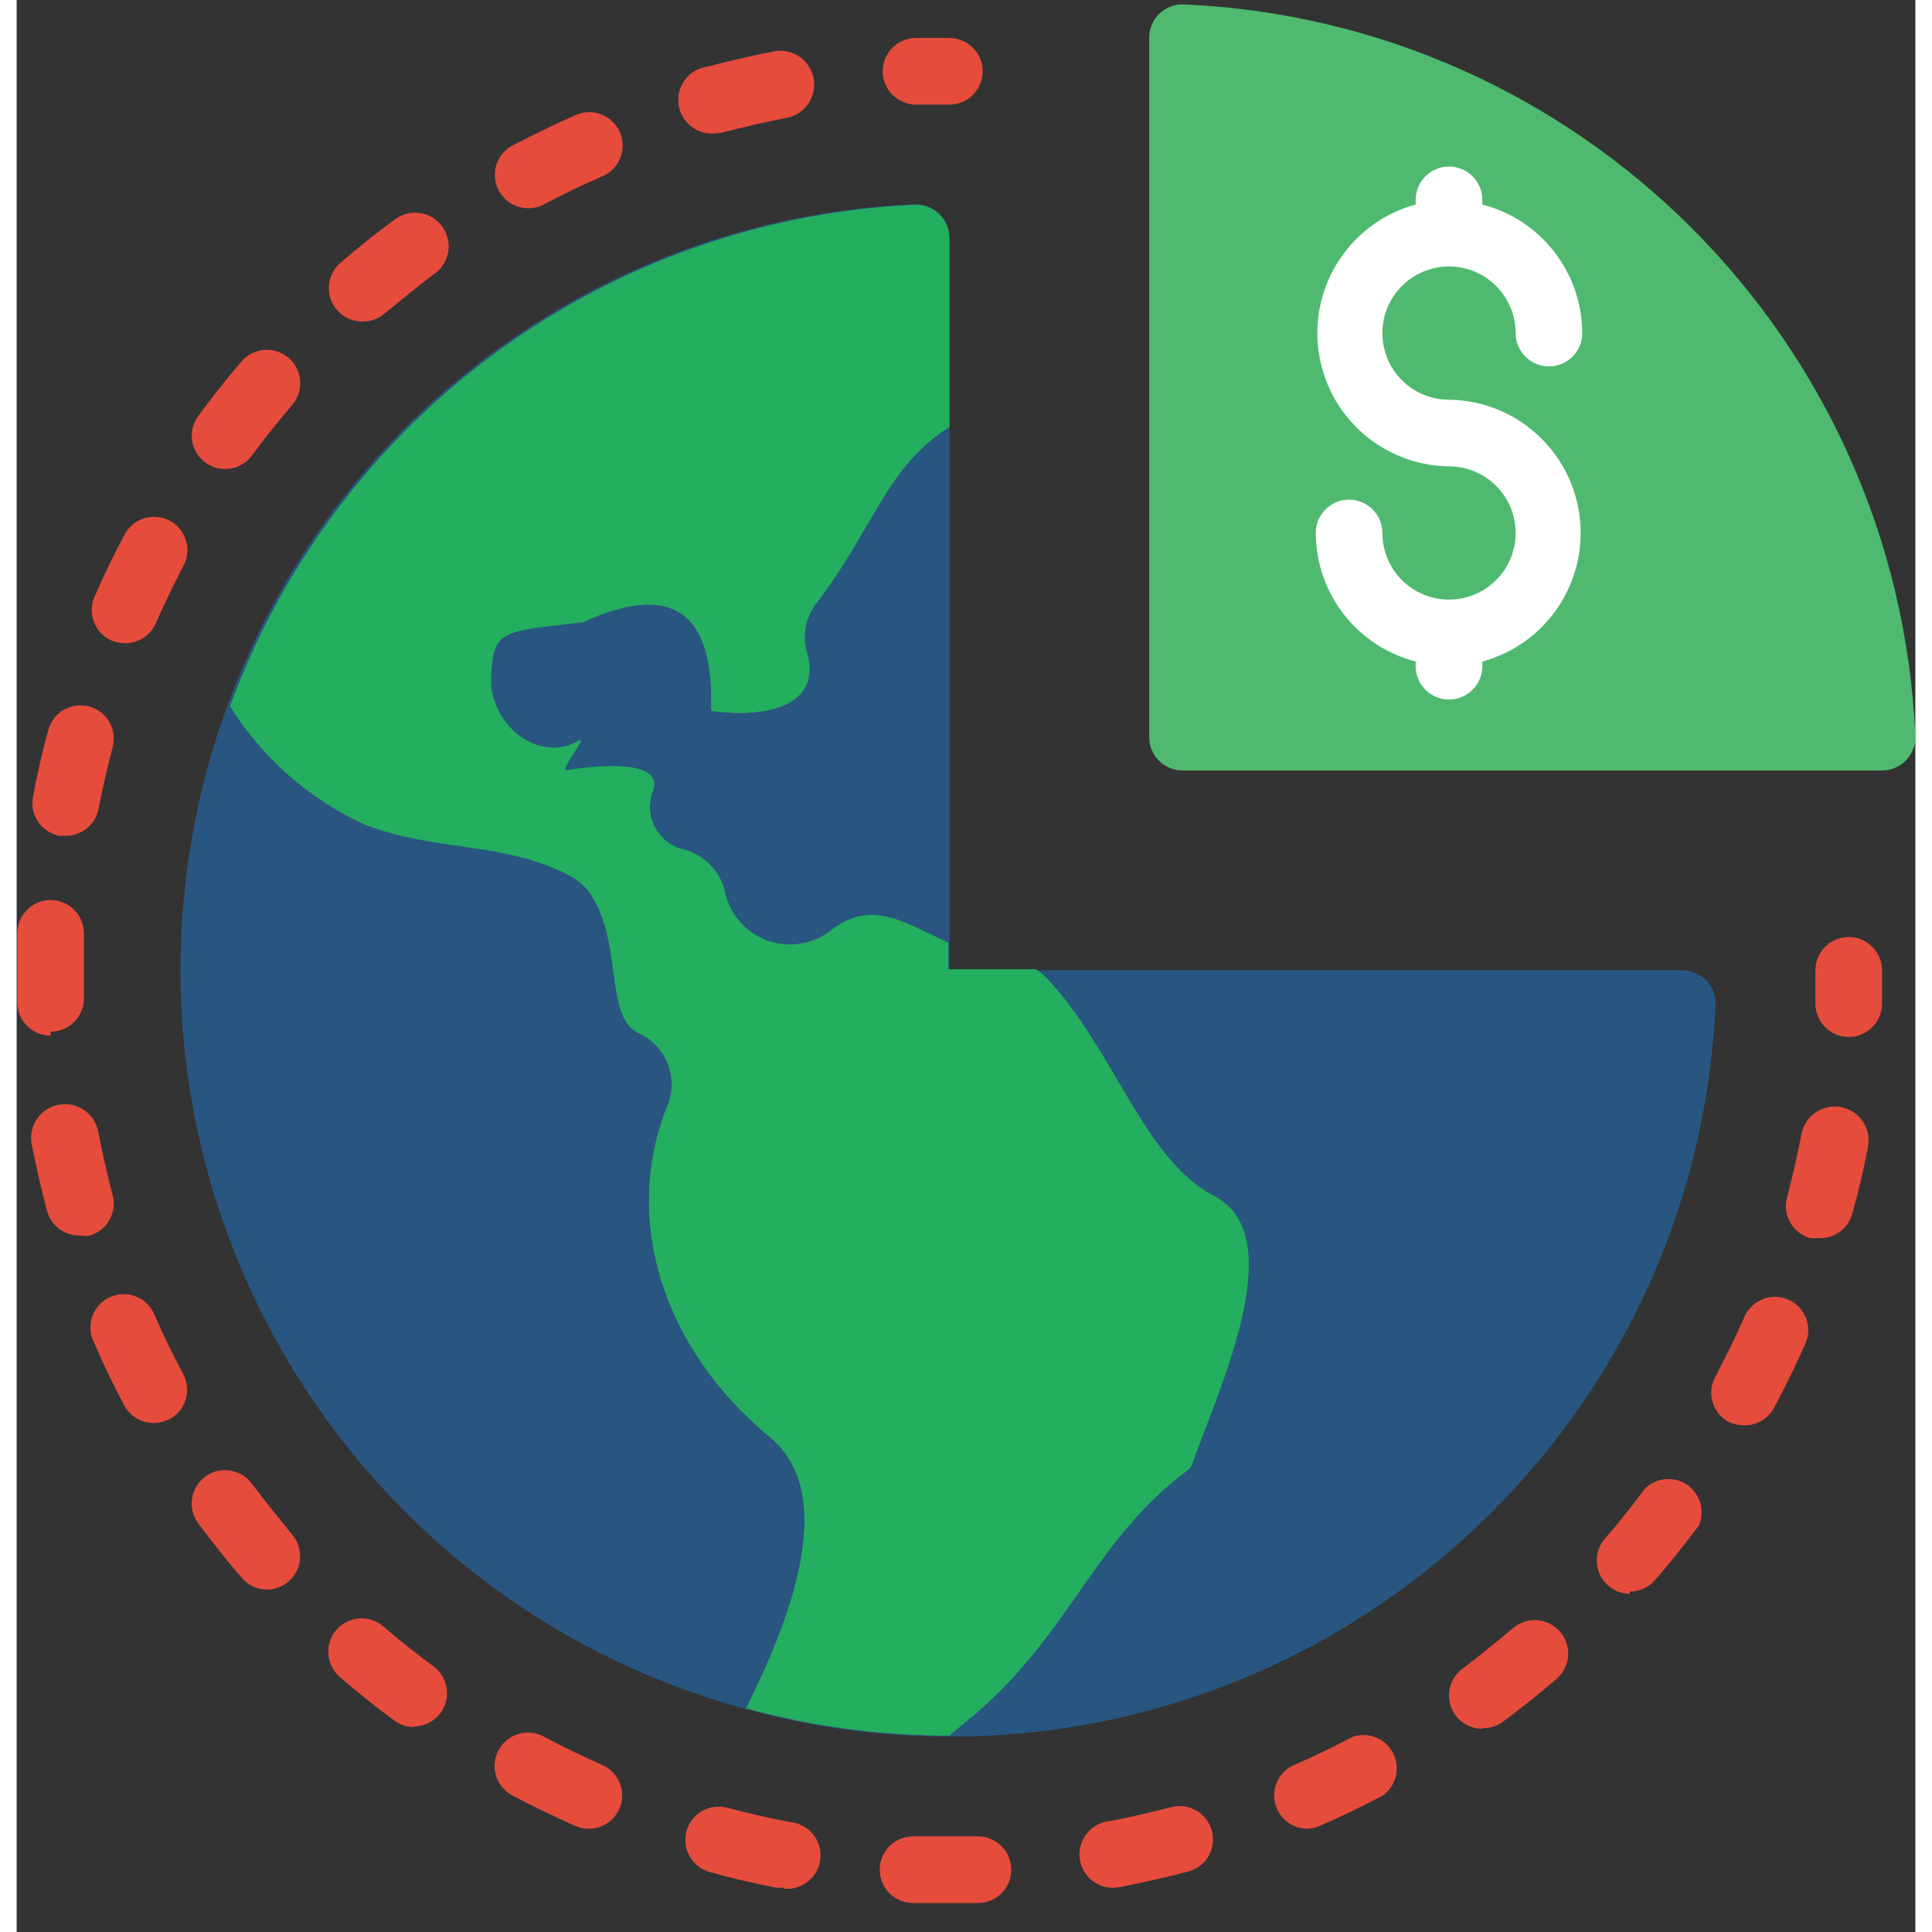 <svg height="512" viewBox="0 0 57 58" width="512" xmlns="http://www.w3.org/2000/svg"><rect x="0" y="0" width="57" height="58" fill="#333333" stroke="none"/><g id="003---Sale" fill="none"><path id="Shape" d="m50 29.13h-22v-22c0-.552-.448-1-1-1-11.345.454-20.662 9.119-21.936 20.402-1.274 11.283 5.877 21.807 16.836 24.778 1.987.549 4.039.824 6.1.82 12.322.012 22.464-9.69 23-22 0-.552-.448-1-1-1z" fill="#285680"/><path id="Shape" d="m35.27 44-.07.1c-2.88 2.13-3.51 4.85-6.42 7.35l-.78.65c-2.061.004-4.113-.271-6.1-.82 1.56-3.11 2.66-6.53.71-8.14-3.24-2.68-4.45-6.59-3.05-10 .312-.845-.092-1.786-.92-2.14-1-.54-.42-2.72-1.44-4.21-.177-.227-.403-.411-.66-.54-2-1-3.95-.68-6.07-1.49-1.675-.76-3.088-1.998-4.06-3.56 3.199-8.711 11.319-14.646 20.59-15.05.552 0 1 .448 1 1v5.67c-1.89 1.18-2.28 3.06-4 5.3-.312.41-.415.943-.28 1.44.49 1.67-1.25 2-2.87 1.78.1-2.993-1.183-3.88-3.85-2.66-2.43.28-2.7.21-2.76 1.64s1.43 2.63 2.64 1.91c.31-.18-.63.93-.35.89 1-.17 2.91-.31 2.57.63-.131.334-.12.706.032 1.031.151.325.429.574.768.689.658.12 1.185.612 1.35 1.26.132.69.617 1.26 1.276 1.501s1.397.12 1.944-.321c1.22-.92 2.16-.22 3.5.39v.8h2.61c.116.058.22.136.31.23 2.1 2.21 2.91 5.46 5.07 6.58 2.35 1.23.04 5.97-.69 8.09z" fill="#24ae5f"/><path id="Shape" d="m28 12.83v15.5c-1.34-.61-2.28-1.31-3.5-.39-.547.441-1.285.563-1.944.321s-1.144-.812-1.276-1.501c-.165-.648-.692-1.14-1.35-1.26-.34-.115-.617-.364-.768-.689-.151-.325-.163-.698-.032-1.031.34-.94-1.59-.8-2.57-.63-.28 0 .66-1.07.35-.89-1.21.72-2.71-.51-2.64-1.91s.34-1.35 2.73-1.67c2.633-1.22 3.903-.33 3.81 2.67 1.62.24 3.36-.11 2.87-1.78-.124-.504-.006-1.036.32-1.44 1.72-2.24 2.11-4.13 4-5.3z" fill="#285680"/><path id="Shape" d="m50 29.13c.552 0 1 .448 1 1-.536 12.31-10.678 22.012-23 22l.78-.65c2.91-2.5 3.54-5.22 6.42-7.35l.07-.1c.74-2.15 3-6.89.72-8.09-2.16-1.12-3-4.37-5.07-6.58-.09-.094-.194-.172-.31-.23z" fill="#285680"/><path id="Shape" d="m35.27 44-.07.1c-2.88 2.13-3.51 4.85-6.42 7.35l-.78.65c-2.061.004-4.113-.271-6.1-.82 1.56-3.11 2.66-6.53.71-8.14-3.24-2.68-4.45-6.59-3.05-10 .312-.845-.092-1.786-.92-2.14-1-.54-.42-2.72-1.44-4.21-.177-.227-.403-.411-.66-.54-2-1-3.95-.68-6.07-1.49-1.675-.76-3.088-1.998-4.06-3.56 3.199-8.711 11.319-14.646 20.59-15.05.552 0 1 .448 1 1v5.67c-1.89 1.18-2.28 3.06-4 5.3-.312.41-.415.943-.28 1.44.49 1.67-1.25 2-2.87 1.78.1-2.993-1.183-3.88-3.85-2.66-2.43.28-2.7.21-2.76 1.64s1.43 2.63 2.64 1.91c.31-.18-.63.93-.35.89 1-.17 2.91-.31 2.57.63-.131.334-.12.706.032 1.031.151.325.429.574.768.689.658.12 1.185.612 1.35 1.26.132.69.617 1.26 1.276 1.501s1.397.12 1.944-.321c1.22-.92 2.16-.22 3.5.39v.8h2.61c.116.058.22.136.31.23 2.1 2.21 2.91 5.46 5.07 6.58 2.35 1.23.04 5.97-.69 8.09z" fill="#24ae5f"/><path id="Shape" d="m56 23.13h-21c-.552 0-1-.448-1-1v-21c0-.552.448-1 1-1 11.922.507 21.476 10.048 22 21.97.008.27-.094.533-.282.727-.188.194-.447.304-.718.303z" fill="#4fba6f"/><g fill="#e64c3c"><path id="Shape" d="m27 3.14c-.552 0-1-.448-1-1s.448-1 1-1h1c.552 0 1 .448 1 1s-.448 1-1 1z"/><path id="Shape" d="m28 57.13h-1.09c-.552 0-1-.448-1-1s.448-1 1-1h1.95c.552 0 1 .448 1 1s-.448 1-1 1zm5-.46c-.552.05-1.04-.358-1.09-.91s.358-1.04.91-1.09c.63-.12 1.27-.27 1.9-.43.518-.103 1.028.214 1.163.725.135.511-.151 1.039-.653 1.205-.67.18-1.36.33-2 .46zm-10 0h-.19c-.68-.13-1.37-.29-2-.47-.256-.07-.474-.239-.605-.47-.131-.231-.165-.504-.095-.76.146-.528.69-.84 1.22-.7.62.16 1.26.31 1.89.43.552.05.96.538.91 1.09-.05.552-.538.96-1.09.91zm15.76-1.77c-.477.004-.89-.329-.987-.796-.097-.467.149-.937.587-1.124.59-.25 1.18-.54 1.75-.84.473-.161.992.051 1.216.497s.085.989-.326 1.273c-.62.33-1.25.63-1.89.91-.111.046-.23.073-.35.08zm-21.59 0c-.141-.001-.281-.031-.41-.09-.63-.28-1.26-.58-1.88-.91-.489-.26-.675-.866-.415-1.355s.866-.675 1.355-.415c.57.31 1.16.59 1.75.85.439.187.684.657.587 1.124-.097.467-.51.8-.987.796zm26.83-3c-.43 0-.813-.275-.949-.684-.136-.408.004-.858.349-1.116.52-.39 1-.79 1.52-1.22.42-.362 1.053-.315 1.415.105s.315 1.053-.105 1.415c-.53.46-1.08.89-1.64 1.31-.174.117-.38.177-.59.17zm-32.06-.05c-.212.001-.418-.066-.59-.19-.56-.41-1.11-.85-1.64-1.31-.422-.356-.476-.988-.12-1.41.356-.422.988-.476 1.41-.12.49.42 1 .83 1.52 1.21.344.258.485.708.349 1.116-.136.408-.518.684-.949.684zm36.49-4c-.24-.003-.47-.091-.65-.25-.417-.362-.461-.993-.1-1.41.42-.48.83-1 1.21-1.51.344-.33.873-.372 1.264-.1.391.272.536.783.346 1.22-.42.56-.86 1.11-1.31 1.63-.19.222-.468.35-.76.35zm-40.91-.13c-.292 0-.57-.128-.76-.35-.46-.53-.89-1.08-1.31-1.64-.158-.213-.225-.481-.185-.744.039-.263.182-.499.395-.656.213-.158.481-.225.744-.185s.499.182.656.395c.39.52.79 1 1.21 1.53.253.295.311.71.15 1.064-.161.354-.512.582-.9.586zm44.33-4.93c-.163-.002-.323-.04-.47-.11-.48-.271-.65-.879-.38-1.36.3-.57.59-1.16.85-1.74.13-.346.441-.592.807-.64.367-.048.73.111.944.413.214.302.244.697.079 1.027-.28.63-.59 1.27-.92 1.88-.178.335-.531.54-.91.53zm-47.74-.07c-.369-.001-.707-.205-.88-.53-.33-.62-.64-1.26-.91-1.89-.166-.331-.136-.726.079-1.027.214-.302.577-.46.944-.413s.677.294.807.64c.26.59.54 1.18.85 1.75.126.236.153.512.074.768-.079.256-.257.469-.494.592-.147.07-.307.108-.47.11zm50-5.55h-.26c-.256-.07-.474-.239-.605-.47-.131-.231-.165-.504-.095-.76.16-.62.31-1.26.43-1.89.102-.552.633-.917 1.185-.815s.917.633.815 1.185c-.13.69-.29 1.37-.47 2-.12.469-.558.784-1.04.75zm-52.2-.08c-.465.016-.879-.291-1-.74-.18-.68-.33-1.36-.46-2-.066-.357.063-.723.34-.959s.658-.306 1-.185c.342.121.594.416.66.774.12.63.27 1.27.43 1.89.07.257.035.532-.099.763s-.353.399-.611.467c-.087.007-.174.004-.26-.01zm-.89-6c-.552 0-1-.448-1-1 0-.34 0-.68 0-1s0-.72 0-1.07c0-.552.448-1 1-1s1 .448 1 1v1 .95c0 .552-.448 1-1 1zm.45-6h-.19c-.541-.106-.894-.629-.79-1.17.13-.68.28-1.37.46-2 .068-.258.236-.478.467-.611.231-.133.506-.169.763-.099.256.07.474.239.605.47.131.231.165.504.095.76-.16.62-.31 1.26-.43 1.89-.111.45-.517.764-.98.76zm1.78-5.78c-.137-.002-.273-.03-.4-.08-.243-.107-.433-.307-.529-.554-.096-.248-.089-.523.019-.766.28-.64.58-1.27.91-1.88.173-.313.5-.509.858-.515.357-.006.691.179.875.485.184.306.191.688.017 1-.3.57-.58 1.16-.84 1.75-.17.347-.524.565-.91.56zm3-5.23c-.375-.003-.717-.215-.886-.551-.169-.335-.135-.737.086-1.039.41-.56.85-1.11 1.3-1.64.362-.42.995-.467 1.415-.105s.467.995.105 1.415c-.42.49-.83 1-1.21 1.52-.185.246-.472.394-.78.4zm4.12-4.43c-.416-.001-.788-.258-.934-.647-.147-.389-.037-.828.274-1.103.53-.46 1.08-.9 1.64-1.31.445-.337 1.078-.25 1.415.195s.25 1.078-.195 1.415c-.52.38-1 .79-1.52 1.21-.181.155-.412.24-.65.24zm5-3.4c-.465.007-.873-.308-.985-.759-.112-.451.101-.92.515-1.131.62-.32 1.25-.63 1.89-.91.508-.221 1.099.012 1.32.52.221.508-.012 1.099-.52 1.32-.59.25-1.18.54-1.75.84-.138.075-.293.116-.45.12zm5.63-2.25c-.552.072-1.058-.318-1.13-.87-.072-.552.318-1.058.87-1.13.67-.18 1.36-.33 2-.46.357-.066.723.063.959.34s.306.658.185 1c-.121.342-.416.594-.774.66-.63.12-1.27.27-1.89.43-.072.02-.146.03-.22.03z"/><path id="Shape" d="m55 31.13c-.552 0-1-.448-1-1 0-.32 0-.64 0-1 0-.552.448-1 1-1s1 .448 1 1v1c0 .552-.448 1-1 1z"/></g><path id="Shape" d="m43 12c-1.105 0-2-.895-2-2s.895-2 2-2 2 .895 2 2c0 .552.448 1 1 1s1-.448 1-1c-.006-1.819-1.239-3.405-3-3.86v-.14c0-.552-.448-1-1-1s-1 .448-1 1v.14c-1.926.523-3.172 2.385-2.92 4.365.252 1.98 1.925 3.471 3.92 3.495 1.105 0 2 .895 2 2s-.895 2-2 2-2-.895-2-2c0-.552-.448-1-1-1s-1 .448-1 1c.006 1.819 1.239 3.405 3 3.86v.14c0 .552.448 1 1 1s1-.448 1-1v-.14c1.926-.523 3.172-2.385 2.92-4.365-.252-1.98-1.925-3.471-3.92-3.495z" fill="#fff"/></g></svg>